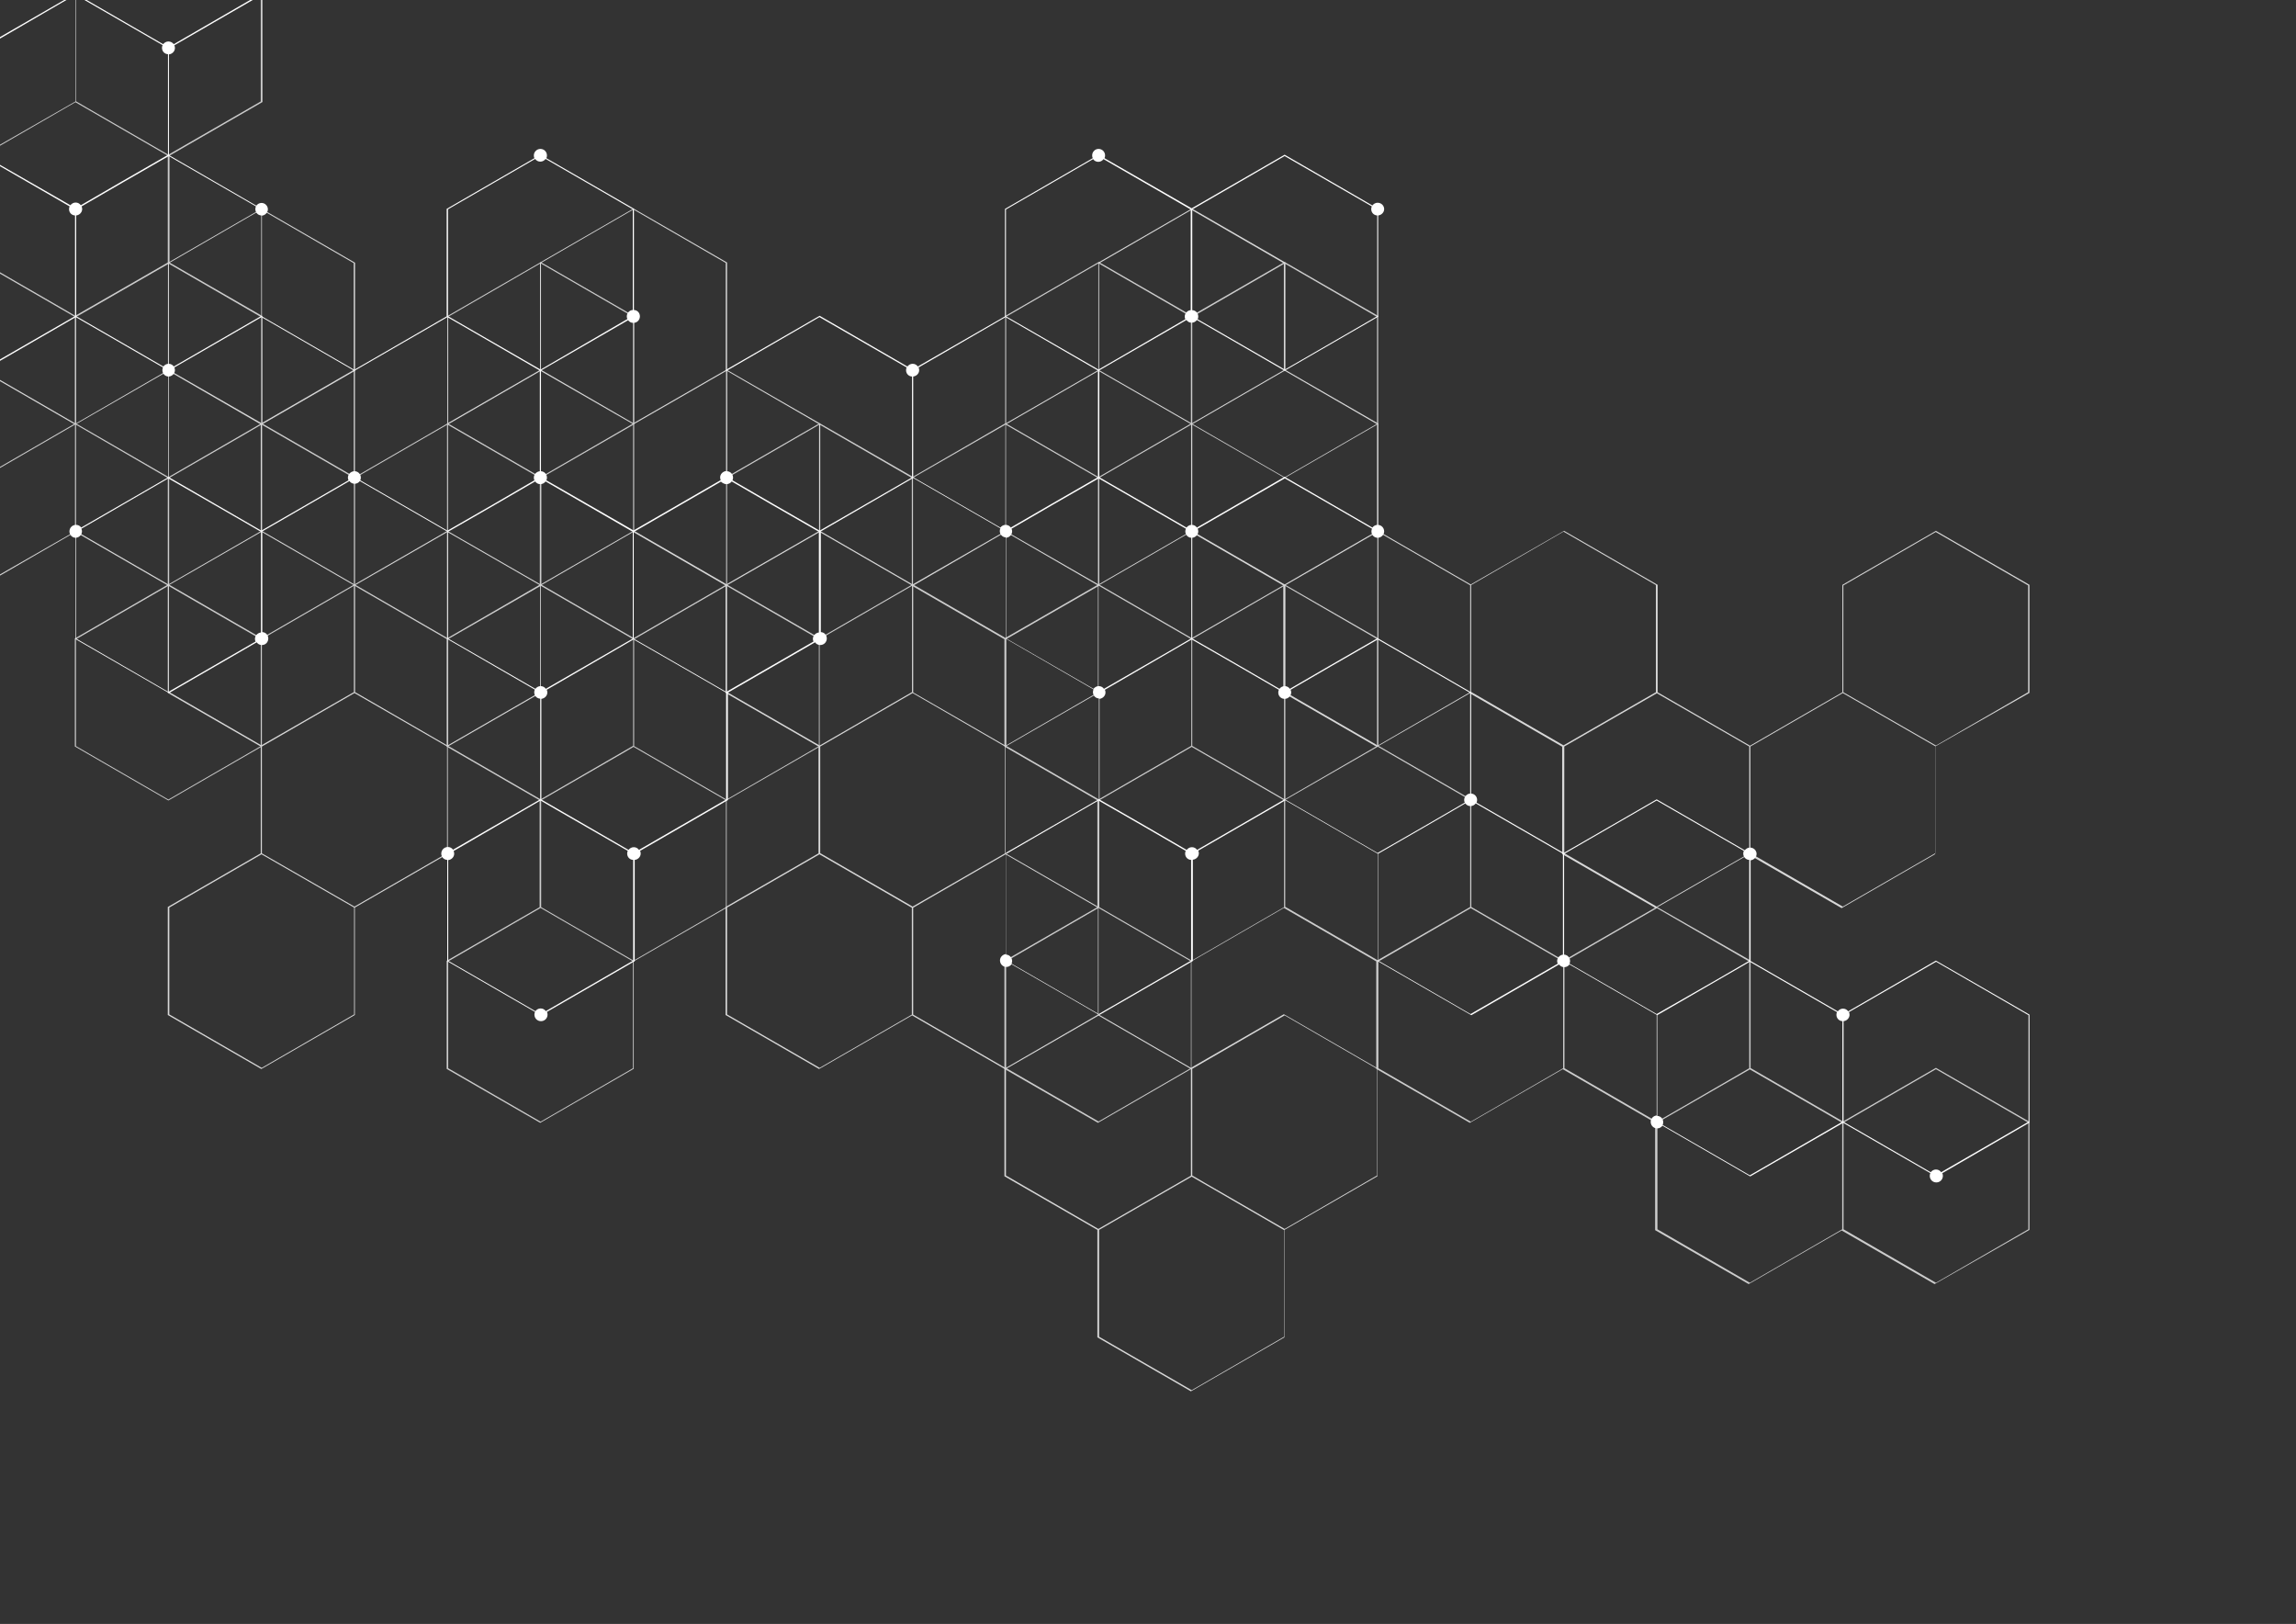 <?xml version="1.0" encoding="utf-8"?>
<!-- Generator: Adobe Illustrator 19.0.0, SVG Export Plug-In . SVG Version: 6.00 Build 0)  -->
<svg version="1.1" id="Ñëîé_1" xmlns="http://www.w3.org/2000/svg" xmlns:xlink="http://www.w3.org/1999/xlink" x="0px" y="0px"
	 viewBox="0 0 1190.5 841.9" enable-background="new 0 0 1190.5 841.9" xml:space="preserve">
<rect x="0" y="0" width="1190.5" height="841.9" fill="#333333" stroke="none"/>
<path fill="#CCCCCC" d="M1052.3,637.6v-56l-0.1-0.1l-48.4-27.9l-48.2,27.8l-47.9-27.7v-55.7l-0.1-0.1L859,470.1l-48.2,27.8
	l-47.9-27.7v-55.7l-0.1-0.1l-48.1-27.8V331l-0.1-0.1L666.1,303l-48.2,27.8l-47.9-27.7v-55.4l47.9-27.7l48.2,27.8l48.5-28v-56
	l-48.5-28l-48.2,27.8l-48.2-27.8l-48.5,28v55.7l-47.9,27.7L425,219.4l-48.5,28v55.7l-47.9,27.7l-47.9-27.7v-55.4l48.2-27.8v-56
	l-48.5-28l-48.5,28v55.7l-47.9,27.7l-47.9-27.7v-55.7l-48.2-27.8V80.7l48.2-27.8v-56l-48.5-28l-48.5,28v55.7L-9.4,80.4v55.7l0.3,0.5
	l47.9,27.7v55.3l-47.9,27.7l-0.3,0.5v55.3l0.6,0.3v-55.7l47.9-27.7L87,247.8v55.3L38.8,331v56l0.2,0.1L87.3,415l48.5-28v-55.7
	l47.9-27.7l47.9,27.7V387l0.1,0.1l48.1,27.8v55.4l-48.2,27.8v56l0.1,0.1l48.4,27.9l48.5-28v-55.7l48.2-27.8v-55.7l48.2-27.8v-55.7
	l47.9-27.7l47.9,27.7V387l0.1,0.1l48.1,27.8v55.4l-48.2,27.8v56l0.1,0.1l48.4,27.9l48.5-28v-55.7l47.9-27.7l47.9,27.7v55.7l0.1,0.1
	l48.4,27.9l48.2-27.8l47.9,27.7v55.7l0.1,0.1l48.4,27.9l48.2-27.8l48.2,27.8L1052.3,637.6z M87.3,303.7l47.9,27.7v55.4l-47.9,27.7
	l-47.9-27.7v-55.4L87.3,303.7z M39.1,53L87,80.7v55.4l-24,13.8l-24,13.8l-6-3.5l-41.9-24.2V80.7L39.1,53z M87.3,80.2L45.4,56l-6-3.5
	V-2.8l47.9-27.7l47.9,27.7v55.4L87.3,80.2z M135.3,219.6l-47.9,27.7l-47.9-27.7v-55.3l24-13.8l24-13.8l47.9,27.7V219.6z
	 M183.5,303.1l-47.9,27.7l-47.9-27.7v-55.3l39.7-22.9l8.2-4.8l47.9,27.7V303.1z M280.3,470.7l8.8,5.1l39.1,22.6v55.4l-47.9,27.7
	l-47.9-27.7v-55.4L280.3,470.7z M232,220.1l47.9,27.7v55.3L232,330.8l-47.9-27.7v-55.3L232,220.1z M280.3,247.3l-47.9-27.7v-55.4
	l47.9-27.7l47.9,27.7v55.4L280.3,247.3z M328.2,386.7l-47.9,27.7l-47.9-27.7v-55.4l24-13.8l24-13.8l47.9,27.7V386.7z M328.5,387.2
	l47.9,27.7v55.4l-47.9,27.7l-32.4-18.7l-15.5-9v-55.4l41.6-24L328.5,387.2z M376.7,303.7l47.9,27.7v55.4l-47.9,27.7l-47.9-27.7
	v-55.4L376.7,303.7z M472.9,303.1L425,330.8L377,303.1v-55.3l47.9-27.7l47.9,27.7V303.1z M618.2,164.3l47.9-27.7l47.9,27.7v55.4
	l-47.9,27.7l-47.9-27.7V164.3z M569.6,470.7l47.9,27.7v55.3l-47.9,27.7l-47.9-27.7v-55.3L569.6,470.7z M521.4,220.1l47.9,27.7v55.3
	l-24,13.8l-24,13.8l-47.9-27.7v-55.3L521.4,220.1z M569.6,247.3l-47.9-27.7v-55.4l47.9-27.7l47.9,27.7v55.4L569.6,247.3z
	 M617.6,386.7l-47.9,27.7l-47.9-27.7v-55.4l24-13.8l24-13.8l47.9,27.7V386.7z M617.9,387.2l47.9,27.7v55.4l-47.9,27.7l-47.9-27.7
	v-55.4l35.5-20.5L617.9,387.2z M714,386.7l-47.9,27.7l-47.9-27.7v-55.4l47.9-27.7l47.9,27.7V386.7z M762.3,470.2l-24,13.8l-24,13.8
	l-47.9-27.7v-55.4l24-13.8l24-13.8l47.9,27.7V470.2z M810.5,553.8l-47.9,27.7l-47.9-27.7v-55.3l47.9-27.7l47.9,27.7V553.8z
	 M907,553.8l-32.1,18.6l-15.8,9.1l-47.9-27.7v-55.3l47.9-27.7l47.9,27.7V553.8z M955.2,637.3L907.3,665l-47.9-27.7V582l28.8-16.6
	l19.1-11l47.9,27.7V637.3z M1051.7,637.3l-47.9,27.7l-47.9-27.7V582l47.9-27.7l47.9,27.7V637.3z"/>
<path fill="#D8D8D8" d="M1052.3,359.2v-56l-48.5-28l-48.5,28v55.7l-47.9,27.7l-47.9-27.7v-55.7l-48.5-28L762.6,303l-47.9-27.7v-55.7
	l-48.2-27.8v-55.7l-48.5-28l-48.5,28v55.7l-48.2,27.8v55.7L473.2,303l-47.9-27.7v-55.7L377,191.8v-55.7l-48.5-28l-48.5,28v55.7
	l-48.2,27.8v55.7L183.8,303l-47.9-27.7v-55.3l48.2-27.8v-56l-48.5-28l-48.5,28v55.7l-47.9,27.7l-47.9-27.7v-55.7l-0.6,0.3v55.4
	l0.3,0.5l47.9,27.7v55.4L-9.1,303l-0.3,0.5h0.6l47.9-27.7L87,303.5v55.7l48.2,27.8v55.4L87,470.2v56l48.5,28l48.5-28v-55.7
	l48.2-27.8V387l48.2-27.8v-55.7l47.9-27.7l47.9,27.7v55.7l48.2,27.8v55.4l-48.2,27.8v56l48.5,28l48.2-27.8l47.9,27.7v55.7l48.2,27.8
	v55.7l48.5,28l48.5-28v-55.7l48.2-27.8v-56l-48.5-28l-48.2,27.8l-47.9-27.7v-55.7l-48.2-27.8V387l48.2-27.8v-55.7l47.9-27.7
	l47.9,27.7v55.7l48.5,28l48.2-27.8l47.9,27.7v55.7l48.5,28l48.2-27.8l48.2,27.8l48.5-28V387L1052.3,359.2z M666.1,637.1l-41.9-24.2
	l-6-3.5v-55.3l47.9-27.7l47.9,27.7v55.3L666.1,637.1z M569.9,637.6l24-13.8l24-13.8l47.9,27.7V693l-47.9,27.7L569.9,693V637.6z
	 M521.7,554.1l9.4-5.4l38.5-22.2l47.9,27.7v55.3l-24,13.8l-24,13.8l-47.9-27.7V554.1z M473.5,470.6l6-3.5l41.9-24.2l47.9,27.7v55.4
	l-47.9,27.7l-47.9-27.7V470.6z M424.9,442.9l47.9,27.7v55.4L425,553.6L377,525.9v-55.4L424.9,442.9z M135.6,442.9l24,13.8l24,13.8
	v55.4l-47.9,27.7l-47.9-27.7v-55.4L135.6,442.9z M87.3,192.3l47.9,27.7v55.4L87.3,303l-47.9-27.7v-55.4L87.3,192.3z M135.6,219.4
	l-38.4-22.1l-9.6-5.5v-55.4l47.9-27.7l47.9,27.7v55.4L135.6,219.4z M183.5,358.8l-24,13.8l-24,13.8l-47.9-27.7v-55.4l9.6-5.5
	l38.4-22.1l47.9,27.7V358.8z M183.8,359.3l9.9,5.7l38.1,22v55.3L183.8,470l-24-13.8l-24-13.8V387L183.8,359.3z M232,275.8l24,13.8
	l24,13.8v55.4L232,386.5l-47.9-27.7v-55.4L232,275.8z M280.3,192.3l38.4,22.1l9.6,5.5v55.4L280.3,303l-24-13.8l-24-13.8v-55.4
	L280.3,192.3z M376.4,191.8l-24,13.8l-24,13.8l-47.9-27.7v-55.4l47.9-27.7l47.9,27.7V191.8z M424.7,275.3l-24,13.8l-24,13.8
	l-47.9-27.7v-55.4l24-13.8l24-13.8l47.9,27.7V275.3z M472.9,358.8l-47.9,27.7L377,358.8v-55.4l24-13.8l24-13.8l47.9,27.7V358.8z
	 M473.2,359.3l47.9,27.7v55.4L473.2,470l-4.3-2.5l-43.6-25.2V387L473.2,359.3z M521.4,275.8l47.9,27.7v55.4l-47.9,27.7l-41.8-24.1
	l-6.1-3.5v-55.4L521.4,275.8z M569.6,192.3l24,13.8l24,13.8v55.4L569.6,303l-24-13.8l-24-13.8v-55.4L569.6,192.3z M665.8,191.8
	l-47.9,27.7l-24-13.8l-24-13.8v-55.4l47.9-27.7l47.9,27.7V191.8z M714,275.3l-7.5,4.3L666.1,303l-47.9-27.7v-55.4l4.3-2.5l43.6-25.2
	l47.9,27.7V275.3z M762.3,358.8l-47.9,27.7l-47.9-27.7v-55.4l17-9.8l30.9-17.9l47.9,27.7V358.8z M858.7,358.8l-24,13.8l-24,13.8
	l-47.9-27.7v-55.4l47.9-27.7l47.9,27.7V358.8z M907,442.4L859,470l-47.9-27.7V387l24-13.8l24-13.8L907,387V442.4z M955.5,359.3
	l24,13.8l24,13.8v55.4L955.5,470l-47.9-27.7V387L955.5,359.3z M1051.7,358.8l-47.9,27.7l-24-13.8l-24-13.8v-55.4l47.9-27.7
	l47.9,27.7V358.8z"/>
<path fill="#FFFFFF" d="M1052.3,582v-56l-48.5-28l-45.5,26.3c-0.6-0.9-1.6-1.4-2.7-1.4c-1.1,0-2.1,0.6-2.7,1.4l-45.2-26.1v-52.2
	c1.7-0.2,3.1-1.6,3.1-3.3c0-1.8-1.5-3.3-3.4-3.3c-1.1,0-2.1,0.6-2.7,1.4L859,414.4l-48.2,27.8l-45.2-26.1c0.2-0.4,0.3-0.9,0.3-1.4
	c0-1.7-1.3-3.2-3.1-3.3v-52.5L714.6,331v-52.2c1.7-0.2,3.1-1.6,3.1-3.3c0-1.9-1.5-3.4-3.4-3.4c-1.1,0-2.1,0.6-2.7,1.4l-45.5-26.3
	l-45.5,26.3c-0.6-0.9-1.6-1.4-2.7-1.4c-1.1,0-2.1,0.6-2.7,1.4l-45.2-26.1v-55.4l45.2-26.1c0.6,0.9,1.6,1.4,2.7,1.4
	c1.1,0,2.1-0.6,2.7-1.4l45.5,26.3l48.5-28v-52.5c1.7-0.2,3.1-1.6,3.1-3.3c0-1.8-1.5-3.3-3.4-3.3c-1.1,0-2.1,0.6-2.7,1.4l-45.5-26.3
	L617.9,108L572.7,82c0.2-0.4,0.3-0.9,0.3-1.4c0-1.9-1.5-3.4-3.4-3.4c-1.8,0-3.3,1.5-3.3,3.4c0,0.5,0.1,1,0.3,1.4l-45.5,26.3v55.7
	L475.9,190c-0.6-0.9-1.6-1.4-2.7-1.4c-1.1,0-2.1,0.6-2.7,1.4L425,163.7l-48.5,28v52.5c-1.7,0.2-3.1,1.6-3.1,3.3c0,0.5,0.1,1,0.3,1.4
	l-45.2,26.1L283.3,249c0.2-0.4,0.3-0.9,0.3-1.4c0-1.7-1.3-3.2-3.1-3.3v-52.2l45.2-26.1c0.6,0.9,1.6,1.4,2.7,1.4
	c1.9,0,3.4-1.5,3.4-3.4c0-1.8-1.3-3.2-3.1-3.3v-52.5L283.3,82c0.2-0.4,0.3-0.9,0.3-1.4c0-1.9-1.5-3.4-3.4-3.4
	c-1.8,0-3.4,1.5-3.4,3.4c0,0.5,0.1,1,0.3,1.4l-45.5,26.3v55.7l-47.9,27.7l-47.9-27.7v-52.2c1.7-0.2,3.1-1.6,3.1-3.3
	c0-1.8-1.5-3.3-3.3-3.3c-1.1,0-2.1,0.6-2.7,1.4L87.6,80.4V28.2c1.7-0.2,3.1-1.6,3.1-3.3c0-0.5-0.1-1-0.3-1.4l45.5-26.3v-56l-0.1-0.1
	L90.4-85.1c0.2-0.4,0.3-0.9,0.3-1.4c0-1.9-1.5-3.4-3.4-3.4c-1.9,0-3.4,1.5-3.4,3.4c0,0.5,0.1,1,0.3,1.4L38.8-58.9v55.7L-6.4,22.9
	C-7,22.1-8,21.5-9.1,21.5c-1.9,0-3.4,1.5-3.4,3.4c0,1.8,1.3,3.2,3.1,3.3v52.2l0.3,0.5L36.1,107c-0.2,0.4-0.3,0.9-0.3,1.4
	c0,1.8,1.3,3.2,3.1,3.3v52.2L-6.4,190c-0.6-0.9-1.6-1.4-2.7-1.4s-2.1,0.6-2.7,1.4l-0.3,0.5c-0.2,0.4-0.3,0.9-0.3,1.4
	c0,1.8,1.3,3.2,3.1,3.3v52.2l0.6,0.3v-52.5c1.7-0.2,3.1-1.6,3.1-3.3c0-0.5-0.1-1-0.3-1.4l45.2-26.1l45.2,26.1
	c-0.2,0.4-0.3,0.9-0.3,1.4c0,1.8,1.3,3.2,3.1,3.3v52.2l-45.2,26.1c-0.6-0.9-1.6-1.4-2.7-1.4c-1.9,0-3.4,1.5-3.4,3.4
	c0,1.7,1.3,3.2,3.1,3.3v52.5l48.5,28l45.5-26.3c0.6,0.9,1.6,1.4,2.7,1.4c1.9,0,3.3-1.5,3.3-3.4c0-1.8-1.3-3.2-3.1-3.3v-52.2
	l45.2-26.1c0.6,0.9,1.6,1.4,2.7,1.4c1.1,0,2.1-0.6,2.7-1.4l45.2,26.1v55.7l45.5,26.3c-0.2,0.4-0.3,0.9-0.3,1.4
	c0,1.8,1.3,3.2,3.1,3.3v52.2l-45.2,26.1c-0.6-0.9-1.6-1.4-2.7-1.4c-1.8,0-3.4,1.5-3.4,3.4c0,1.8,1.3,3.2,3.1,3.3v52.5l45.5,26.3
	c-0.2,0.4-0.3,0.9-0.3,1.4c0,1.9,1.5,3.4,3.4,3.4c1.9,0,3.4-1.5,3.4-3.4c0-0.5-0.1-1-0.3-1.4l45.5-26.3v-52.5
	c1.7-0.2,3.1-1.6,3.1-3.3c0-0.5-0.1-1-0.3-1.4l45.5-26.3v-55.7l45.2-26.1c0.6,0.9,1.6,1.4,2.7,1.4c1.9,0,3.4-1.5,3.4-3.4
	c0-1.8-1.3-3.2-3.1-3.3v-52.2l47.9-27.7l45.2,26.1c-0.2,0.4-0.3,0.9-0.3,1.4c0,1.7,1.3,3.2,3.1,3.3v52.5l45.5,26.3
	c-0.2,0.4-0.3,0.9-0.3,1.4c0,1.8,1.3,3.2,3.1,3.3v52.2l-48.2,27.8v52.5c-1.7,0.2-3.1,1.6-3.1,3.3c0,1.9,1.5,3.4,3.3,3.4
	c1.1,0,2.1-0.6,2.7-1.4l45.5,26.3l48.5-28v-52.5c1.7-0.2,3.1-1.6,3.1-3.3c0-0.5-0.1-1-0.3-1.4l45.2-26.1l47.9,27.7v55.7l48.5,28
	l45.5-26.3c0.6,0.9,1.6,1.4,2.7,1.4c1.1,0,2.1-0.6,2.7-1.4l45.2,26.1v52.2c-1.7,0.1-3.1,1.6-3.1,3.3c0,1.9,1.5,3.4,3.4,3.4
	c1.1,0,2.1-0.6,2.7-1.4l45.5,26.3l48.2-27.8l45.2,26.1c-0.2,0.4-0.3,0.9-0.3,1.4c0,1.9,1.5,3.4,3.4,3.4c1.9,0,3.4-1.5,3.4-3.4
	c0-0.5-0.1-1-0.3-1.4L1052.3,582z M87.3,248l41.8,24.1l6.2,3.6v52.2c-1.7,0.2-3.1,1.6-3.1,3.3c0,0.5,0.1,1,0.3,1.4l-45.2,26.1
	L39.4,331v-52.2c1.7-0.2,3.1-1.6,3.1-3.3c0-0.5-0.1-1-0.3-1.4L87.3,248z M39.1-2.7l45.2,26.1c-0.2,0.4-0.3,0.9-0.3,1.4
	c0,1.8,1.3,3.2,3.1,3.3v52.2l-24,13.8l-21.2,12.3c-0.6-0.9-1.6-1.4-2.7-1.4c-1.1,0-2.1,0.6-2.7,1.4l-3.3-1.9L-8.8,80.4V28.2
	c1.7-0.2,3.1-1.6,3.1-3.3c0-0.5-0.1-1-0.3-1.4L39.1-2.7z M87.3,21.5c-1.1,0-2.1,0.6-2.7,1.4L39.4-3.2v-55.4l45.2-26.1
	c0.6,0.9,1.6,1.4,2.7,1.4c1.1,0,2.1-0.6,2.7-1.4l45.2,26.1v55.4L90.1,22.9C89.5,22.1,88.5,21.5,87.3,21.5z M135.3,163.9l-5.9,3.4
	L90.1,190c-0.6-0.9-1.6-1.4-2.7-1.4c-1.1,0-2.1,0.6-2.7,1.4l-45.2-26.1v-52.2c1.7-0.2,3.1-1.6,3.1-3.3c0-0.5-0.1-1-0.3-1.4
	l21.2-12.3l24-13.8l45.2,26.1c-0.2,0.4-0.3,0.9-0.3,1.4c0,1.8,1.3,3.2,3.1,3.3V163.9z M183.5,244.3c-1.7,0.2-3.1,1.6-3.1,3.3
	c0,0.5,0.1,1,0.3,1.4l-45.2,26.1l-47.9-27.7v-52.2c1.7-0.2,3.1-1.6,3.1-3.3c0-0.5-0.1-1-0.3-1.4l45.2-26.1l47.9,27.7V244.3z
	 M280.3,415l8.2,4.8l37,21.3c-0.2,0.4-0.3,0.9-0.3,1.4c0,1.8,1.3,3.2,3.1,3.3v52.2L283,524.2c-0.6-0.9-1.6-1.4-2.7-1.4
	c-1.1,0-2.1,0.6-2.7,1.4l-45.2-26.1v-52.2c1.7-0.2,3.1-1.6,3.1-3.3c0-0.5-0.1-1-0.3-1.4L280.3,415z M232,164.4l47.9,27.7v52.2
	c-1.7,0.2-3.1,1.6-3.1,3.3c0,0.5,0.1,1,0.3,1.4L256,261.3l-24,13.8L186.8,249c0.2-0.4,0.3-0.9,0.3-1.4c0-1.7-1.3-3.2-3.1-3.3v-52.2
	L232,164.4z M280.3,191.6L234,164.9l-1.7-1v-55.4l45.2-26.1c0.6,0.9,1.6,1.4,2.7,1.4c1.1,0,2.1-0.6,2.7-1.4l45.2,26.1v52.2
	c-1.7,0.1-3.1,1.6-3.1,3.3c0,0.5,0.1,1,0.3,1.4L280.3,191.6z M328.2,331l-4,2.3L283,357.1c-0.6-0.9-1.6-1.4-2.7-1.4
	c-1.1,0-2.1,0.6-2.7,1.4L232.3,331v-55.3l24-13.8l21.2-12.3c0.6,0.9,1.6,1.4,2.7,1.4c1.1,0,2.1-0.6,2.7-1.4l45.2,26.1V331z
	 M328.5,331.5l24,13.8l24,13.8v55.4l-45.2,26.1c-0.6-0.9-1.6-1.4-2.7-1.4c-1.1,0-2.1,0.6-2.7,1.4l-45.2-26.1v-52.2
	c1.7-0.2,3.1-1.6,3.1-3.3c0-0.5-0.1-1-0.3-1.4L328.5,331.5z M376.7,251c1.1,0,2.1-0.6,2.7-1.4l21.2,12.3l24,13.8v52.2
	c-1.7,0.2-3.1,1.6-3.1,3.3c0,0.5,0.1,1,0.3,1.4l-45.2,26.1l-24-13.8l-24-13.8v-55.3l45.2-26.1C374.6,250.4,375.6,251,376.7,251z
	 M472.9,247.5L425,275.1l-24-13.8L379.8,249c0.2-0.4,0.3-0.9,0.3-1.4c0-1.7-1.3-3.2-3.1-3.3v-52.2l47.9-27.7l45.2,26.1
	c-0.2,0.4-0.3,0.9-0.3,1.4c0,1.8,1.3,3.2,3.1,3.3V247.5z M618.2,108.6l47.9-27.7l45.2,26.1c-0.2,0.4-0.3,0.9-0.3,1.4
	c0,1.8,1.3,3.2,3.1,3.3v52.2l-47.9,27.7l-45.2-26.1c0.2-0.4,0.3-0.9,0.3-1.4c0-1.8-1.3-3.2-3.1-3.3V108.6z M569.6,415l24,13.8
	l21.2,12.3c-0.2,0.4-0.3,0.9-0.3,1.4c0,1.8,1.3,3.2,3.1,3.3v52.2l-47.9,27.7l-45.2-26.1c0.2-0.4,0.3-0.9,0.3-1.4
	c0-1.7-1.3-3.2-3.1-3.3v-52.2L569.6,415z M521.4,164.4l47.9,27.7v55.3l-24,13.8l-21.2,12.3c-0.6-0.9-1.6-1.4-2.7-1.4
	c-1.1,0-2.1,0.6-2.7,1.4l-45.2-26.1v-52.2c1.7-0.2,3.1-1.6,3.1-3.3c0-0.5-0.1-1-0.3-1.4L521.4,164.4z M569.6,191.6l-45.3-26.1
	l-2.7-1.5v-55.4l45.2-26.1c0.6,0.9,1.6,1.4,2.7,1.4c1.1,0,2.1-0.6,2.7-1.4l45.2,26.1v52.2c-1.7,0.1-3.1,1.6-3.1,3.3
	c0,0.5,0.1,1,0.3,1.4L569.6,191.6z M617.6,331l-9.3,5.4l-35.9,20.7c-0.6-0.9-1.6-1.4-2.7-1.4c-1.1,0-2.1,0.6-2.7,1.4L521.7,331
	v-52.2c1.7-0.2,3.1-1.6,3.1-3.3c0-0.5-0.1-1-0.3-1.4l21.2-12.3l24-13.8l45.2,26.1c-0.2,0.4-0.3,0.9-0.3,1.4c0,1.7,1.3,3.2,3.1,3.3
	V331z M617.9,331.5l24,13.8l21.2,12.3c-0.2,0.4-0.3,0.9-0.3,1.4c0,1.8,1.3,3.2,3.1,3.3v52.2l-45.2,26.1c-0.6-0.9-1.6-1.4-2.7-1.4
	c-1.1,0-2.1,0.6-2.7,1.4l-21.2-12.3l-24-13.8v-52.2c1.7-0.2,3.1-1.6,3.1-3.3c0-0.5-0.1-1-0.3-1.4L617.9,331.5z M714,331l-24,13.8
	l-21.2,12.3c-0.6-0.9-1.6-1.4-2.7-1.4c-1.1,0-2.1,0.6-2.7,1.4l-21.2-12.3l-24-13.8v-52.2c1.7-0.2,3.1-1.6,3.1-3.3
	c0-0.5-0.1-1-0.3-1.4l45.2-26.1l45.2,26.1c-0.2,0.4-0.3,0.9-0.3,1.4c0,1.8,1.3,3.2,3.1,3.3V331z M762.3,411.4
	c-1.7,0.1-3.1,1.6-3.1,3.3c0,0.5,0.1,1,0.3,1.4l-21.2,12.3l-24,13.8l-47.9-27.7v-52.2c1.7-0.2,3.1-1.6,3.1-3.3c0-0.5-0.1-1-0.3-1.4
	l21.2-12.3l24-13.8l47.9,27.7V411.4z M810.5,494.9c-1.7,0.2-3.1,1.6-3.1,3.3c0,0.5,0.1,1,0.3,1.4l-45.2,26.1l-47.9-27.7v-55.4
	l24-13.8l21.2-12.3c0.6,0.9,1.6,1.4,2.7,1.4c1.1,0,2.1-0.6,2.7-1.4l45.2,26.1V494.9z M907,498.1l-17.1,9.9L859,525.7l-45.2-26.1
	c0.2-0.4,0.3-0.9,0.3-1.4c0-1.7-1.3-3.2-3.1-3.3v-52.2L859,415l45.2,26.1c-0.2,0.4-0.3,0.9-0.3,1.4c0,1.8,1.3,3.2,3.1,3.3V498.1z
	 M955.2,581.6l-47.9,27.7l-45.2-26.1c0.2-0.4,0.3-0.9,0.3-1.4c0-1.8-1.3-3.2-3.1-3.3v-52.2l8-4.6l40-23.1l45.2,26.1
	c-0.2,0.4-0.3,0.9-0.3,1.4c0,1.7,1.3,3.2,3.1,3.3V581.6z M1051.7,581.6l-45.2,26.1c-0.6-0.9-1.6-1.4-2.7-1.4c-1.1,0-2.1,0.6-2.7,1.4
	l-45.2-26.1v-52.2c1.7-0.2,3.1-1.6,3.1-3.3c0-0.5-0.1-1-0.3-1.4l45.2-26.1l47.9,27.7V581.6z"/>
<rect x="30.4" y="67.1" fill="none" width="1160.8" height="820.9"/>
</svg>
